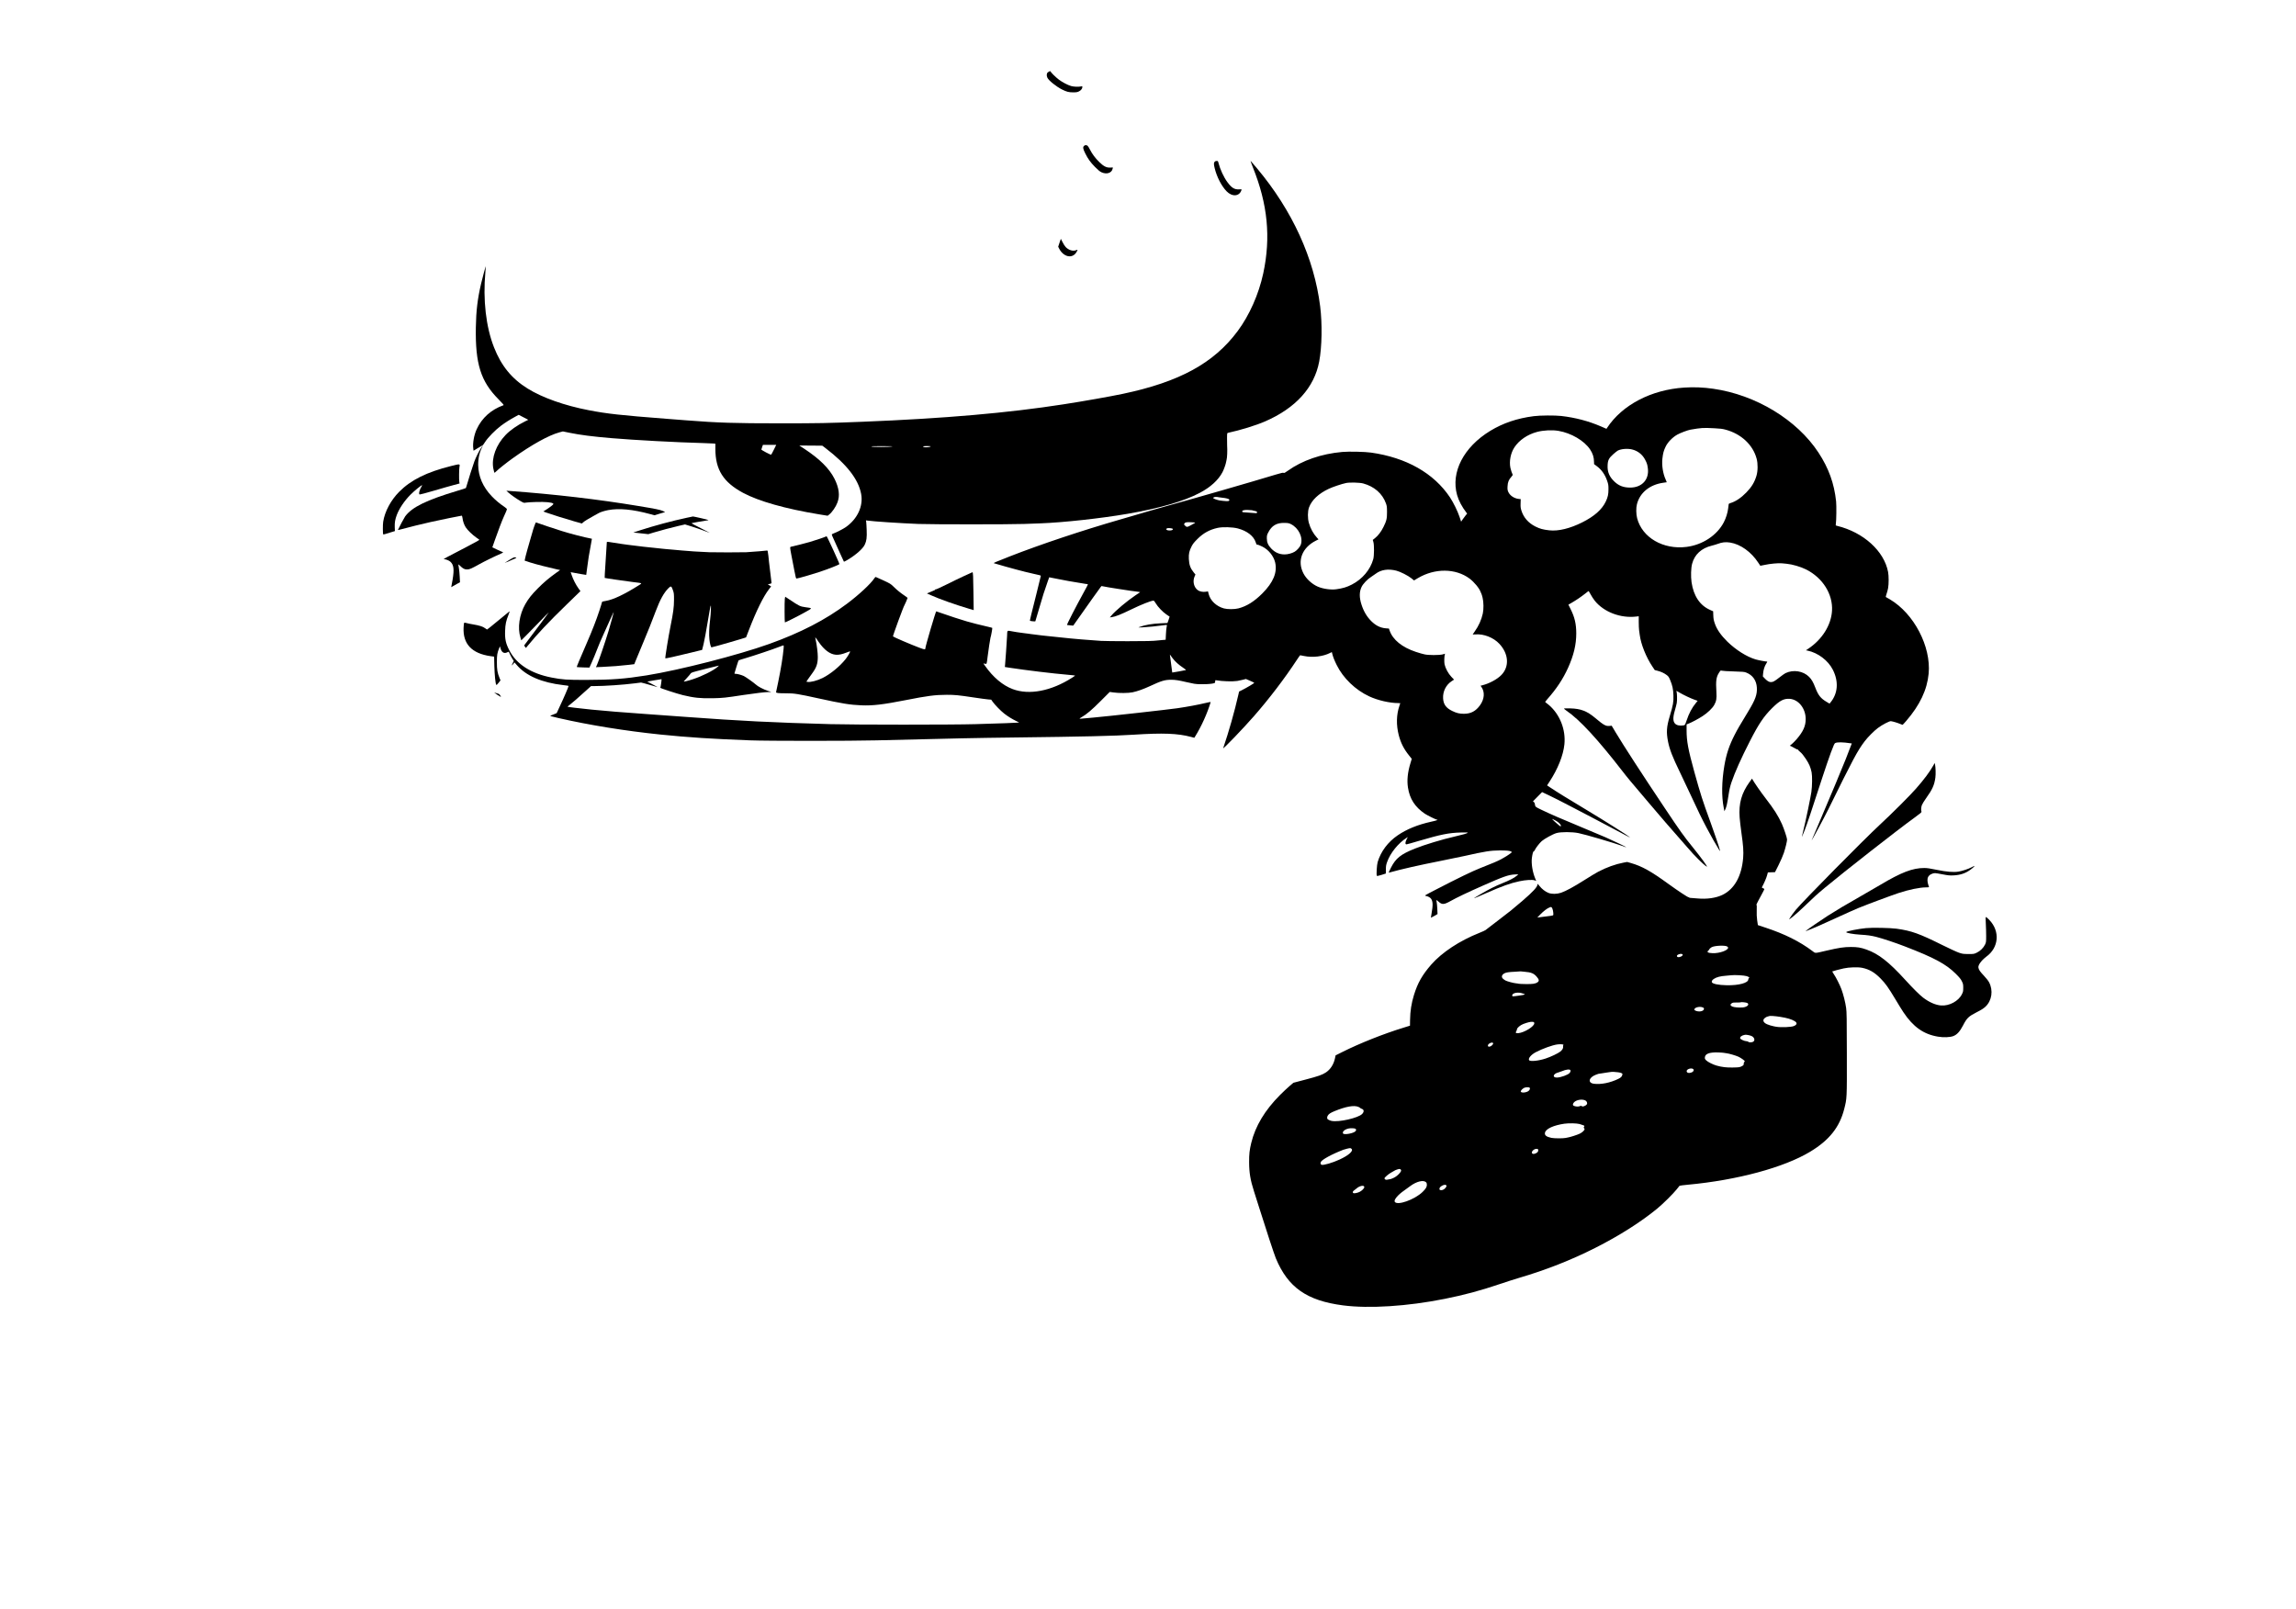 <?xml version="1.0" standalone="no"?>
<!DOCTYPE svg PUBLIC "-//W3C//DTD SVG 20010904//EN"
 "http://www.w3.org/TR/2001/REC-SVG-20010904/DTD/svg10.dtd">
<svg version="1.0" xmlns="http://www.w3.org/2000/svg"
 width="5806pt" height="4069pt" viewBox="0 0 5806 4069"
 preserveAspectRatio="xMidYMid meet">

<g transform="translate(0,4069) scale(0.1,-0.1)"
fill="#000000" stroke="none">
<path d="M26530 38883 c-8 -3 -25 -15 -37 -26 -28 -25 -31 -83 -7 -133 33 -70
229 -228 370 -297 119 -59 169 -72 279 -72 85 0 107 4 148 24 52 25 87 70 87
109 0 23 -2 23 -42 15 -65 -12 -179 -7 -244 12 -86 25 -221 96 -311 164 -79
59 -203 183 -203 201 0 11 -16 12 -40 3z"/>
<path d="M27411 36999 c-32 -30 -25 -73 32 -188 71 -142 132 -226 247 -343 80
-81 120 -114 165 -135 130 -60 259 -17 281 92 l6 30 -67 -3 c-95 -5 -167 32
-278 141 -105 104 -174 197 -237 318 -49 95 -63 108 -111 109 -8 0 -26 -10
-38 -21z"/>
<path d="M31682 36458 c375 -929 458 -1773 262 -2683 -114 -527 -349 -1057
-647 -1458 -602 -810 -1469 -1284 -2902 -1586 -329 -69 -987 -186 -1500 -265
-1414 -220 -3009 -358 -5075 -441 -904 -36 -1114 -40 -2100 -40 -1143 0 -1566
13 -2355 75 -137 11 -369 29 -515 40 -1157 89 -1498 127 -1959 216 -612 117
-1179 318 -1548 548 -402 249 -667 574 -851 1043 -204 519 -282 1201 -218
1903 8 80 13 146 11 148 -4 5 -84 -288 -119 -440 -90 -385 -126 -688 -133
-1106 -16 -923 124 -1367 574 -1820 110 -111 138 -144 125 -149 -313 -112
-545 -320 -678 -608 -67 -145 -104 -353 -86 -486 l7 -57 112 69 c62 38 116 69
120 70 5 0 33 39 63 87 69 108 256 299 395 403 111 83 237 163 367 233 l85 46
121 -63 121 -63 -87 -43 c-190 -93 -373 -222 -488 -342 -239 -251 -358 -573
-310 -842 10 -51 21 -98 25 -106 6 -10 20 -2 53 32 59 59 263 221 413 328 478
342 912 583 1180 655 l89 24 171 -35 c275 -56 577 -94 1055 -135 590 -50 1647
-107 2330 -125 118 -3 234 -8 258 -11 l42 -5 0 -132 c0 -524 201 -842 700
-1110 395 -212 1068 -403 1917 -543 l222 -36 34 26 c78 59 175 201 215 312 33
93 42 172 30 273 -11 97 -51 217 -107 326 -135 263 -374 499 -761 755 -69 45
-126 83 -127 83 -1 1 130 1 290 -1 l292 -3 80 -61 c540 -413 831 -788 901
-1158 58 -305 -90 -628 -382 -836 -61 -44 -246 -140 -318 -165 -21 -8 -40 -19
-43 -24 -2 -6 24 -69 58 -140 33 -72 102 -222 151 -335 50 -113 94 -208 98
-213 3 -4 43 15 88 42 221 133 390 282 441 390 44 93 55 178 47 371 -3 91 -9
182 -12 203 l-6 38 33 -5 c122 -21 859 -69 1294 -86 347 -13 2314 -13 2669 0
149 6 334 12 411 15 580 21 1541 126 2205 241 814 140 1428 318 1829 530 273
144 470 324 575 524 36 69 83 202 92 260 3 19 7 41 10 48 16 50 24 238 15 372
-2 30 -3 112 -2 182 1 124 2 128 24 132 313 67 712 190 942 291 770 335 1241
856 1364 1511 70 367 80 952 25 1394 -152 1217 -703 2424 -1595 3490 -80 96
-153 181 -161 188 -9 7 16 -65 54 -160z m-12113 -7140 c-33 -68 -64 -124 -69
-126 -16 -6 -252 119 -247 131 2 7 12 36 21 65 l18 52 169 0 168 0 -60 -122z
m2986 80 c-73 -15 -484 -15 -515 -1 -20 9 39 12 270 11 224 0 283 -3 245 -10z
m978 1 c-15 -15 -123 -27 -161 -17 -62 16 -32 28 70 28 74 0 99 -3 91 -11z"/>
<path d="M30718 36603 c-27 -31 -27 -62 -2 -166 54 -221 173 -452 302 -585
143 -146 325 -130 376 33 6 20 3 20 -63 17 -114 -7 -186 37 -291 179 -95 127
-187 327 -230 497 -10 39 -13 42 -44 42 -19 0 -39 -7 -48 -17z"/>
<path d="M26792 34551 l-33 -100 26 -51 c58 -114 162 -191 259 -192 80 -1 146
43 187 124 25 49 25 49 -16 32 -80 -33 -188 -2 -265 77 -23 23 -59 80 -81 126
-23 46 -42 83 -43 83 -1 0 -16 -45 -34 -99z"/>
<path d="M42592 30889 c-834 -53 -1572 -438 -1953 -1019 l-16 -24 -132 58
c-324 139 -648 225 -1011 267 -156 18 -538 16 -695 -5 -420 -54 -776 -174
-1100 -371 -672 -408 -1003 -1048 -839 -1623 40 -142 125 -302 234 -443 l20
-27 -36 -43 c-20 -24 -54 -70 -76 -102 l-40 -59 -39 119 c-49 146 -157 366
-243 496 -407 611 -1106 1007 -1997 1132 -154 22 -559 31 -727 16 -527 -47
-1010 -213 -1376 -475 -73 -53 -92 -62 -107 -53 -13 8 -57 -2 -201 -45 -545
-167 -2079 -609 -2753 -794 -207 -57 -612 -174 -845 -244 -74 -22 -223 -65
-330 -96 -964 -278 -2024 -632 -2795 -934 -390 -153 -421 -167 -399 -173 127
-39 475 -137 534 -151 8 -2 42 -11 75 -20 33 -9 71 -19 85 -22 14 -3 34 -8 45
-11 11 -4 25 -8 30 -9 33 -9 63 -16 85 -20 14 -3 77 -18 140 -33 63 -16 132
-31 153 -35 20 -4 37 -12 37 -19 0 -7 -48 -201 -106 -432 -130 -513 -174 -698
-170 -703 8 -8 131 -21 137 -14 3 4 45 147 94 317 82 288 147 492 225 708 l33
89 31 -7 c17 -3 42 -8 56 -11 14 -3 104 -20 200 -39 96 -19 189 -36 205 -39
118 -20 329 -55 370 -62 28 -4 53 -8 58 -10 4 -1 18 -2 32 -3 14 0 25 -6 25
-12 0 -5 -47 -94 -104 -197 -194 -351 -434 -818 -424 -827 2 -1 38 -5 80 -9
l77 -7 144 203 c79 112 231 326 337 477 106 150 202 284 214 297 l21 24 80
-15 c44 -9 94 -18 110 -20 17 -2 118 -18 225 -36 107 -17 211 -33 230 -35 19
-3 64 -9 98 -15 35 -5 87 -12 115 -15 29 -3 67 -9 85 -12 l34 -7 -118 -79
c-218 -147 -506 -389 -606 -508 l-43 -51 48 6 c93 13 234 69 497 197 247 120
497 220 556 220 16 0 32 -17 60 -67 52 -89 175 -218 271 -283 43 -29 79 -54
80 -54 1 -1 -11 -37 -26 -81 l-29 -80 -168 -7 c-208 -8 -410 -43 -539 -93 -39
-15 -37 -15 70 -10 136 7 388 31 519 51 54 8 101 12 103 10 3 -3 0 -29 -7 -58
-6 -29 -14 -112 -17 -185 l-6 -131 -81 -7 c-45 -4 -92 -9 -106 -10 -126 -16
-303 -20 -775 -20 -302 0 -604 4 -670 8 -193 13 -237 16 -495 37 -135 12 -261
23 -280 25 -19 3 -150 16 -290 30 -260 26 -282 28 -430 45 -97 11 -140 17
-190 24 -19 3 -60 8 -90 11 -30 3 -64 8 -75 11 -11 2 -40 6 -65 8 -25 3 -79
10 -120 16 -41 6 -88 13 -105 15 -16 3 -68 11 -115 20 -130 23 -117 35 -124
-122 -7 -147 -43 -657 -51 -734 l-5 -46 112 -18 c428 -65 1103 -147 1482 -179
98 -9 181 -17 183 -20 2 -2 -31 -26 -74 -53 -530 -340 -1088 -447 -1506 -289
-253 95 -495 300 -697 587 l-43 61 41 -7 c47 -8 41 -24 67 185 20 158 64 450
71 470 14 35 52 246 46 251 -4 4 -43 14 -87 24 -126 26 -516 125 -558 141 -20
7 -40 14 -45 14 -15 0 -489 155 -625 205 -54 19 -100 35 -102 35 -14 0 -274
-883 -275 -935 -1 -37 -17 -35 -161 19 -203 76 -639 263 -658 282 -9 9 267
761 290 789 10 13 79 174 79 184 0 5 -33 30 -72 56 -102 68 -197 144 -283 230
-71 69 -85 78 -259 159 -101 47 -188 86 -193 86 -6 0 -22 -17 -36 -38 -90
-137 -389 -415 -687 -638 -543 -408 -1174 -734 -1972 -1020 -786 -281 -2257
-658 -3101 -794 -543 -87 -885 -113 -1522 -114 -487 -1 -606 7 -877 60 -520
101 -886 336 -1066 684 -93 178 -117 287 -109 497 5 166 24 254 87 410 25 63
32 89 21 81 -9 -7 -104 -85 -211 -173 -278 -229 -348 -285 -354 -285 -3 0 -26
16 -52 35 -54 41 -136 67 -300 95 -66 11 -142 26 -169 35 -27 8 -53 11 -58 6
-5 -5 -11 -60 -14 -122 -20 -413 208 -655 682 -722 l90 -12 6 -245 c7 -228 27
-430 47 -466 7 -13 19 -2 59 48 l49 63 -23 57 c-56 140 -68 211 -68 403 0 187
8 234 61 361 l16 39 19 -62 c30 -96 92 -128 170 -87 17 8 33 14 35 12 2 -2 15
-30 29 -62 14 -32 42 -83 61 -114 l36 -56 -26 -54 c-15 -30 -25 -56 -23 -59 3
-2 19 14 36 36 l32 40 60 -69 c234 -272 629 -442 1173 -505 71 -8 131 -17 134
-20 7 -7 -129 -324 -220 -513 -43 -90 -78 -166 -78 -170 0 -6 -26 -17 -154
-67 -27 -10 -8 -16 200 -64 780 -178 1682 -324 2574 -416 693 -71 1323 -112
2270 -147 440 -17 2524 -17 3195 0 2134 53 2477 60 3460 72 1773 21 2570 40
3045 71 738 48 1114 33 1444 -55 l87 -23 23 36 c157 251 308 587 391 866 1 6
-57 -4 -129 -22 -181 -44 -461 -96 -715 -133 -262 -37 -1721 -200 -2111 -235
-157 -14 -302 -27 -322 -29 -21 -2 -38 -1 -38 2 0 4 22 19 48 34 124 69 264
188 486 411 l229 229 96 -13 c138 -20 376 -18 481 4 130 28 270 78 446 159
280 131 370 158 530 158 106 0 187 -13 389 -60 66 -15 154 -34 195 -41 151
-25 501 -9 522 25 4 6 8 24 8 40 0 26 2 28 33 22 144 -26 409 -34 527 -16 36
6 99 19 140 30 l76 20 104 -45 c58 -24 106 -48 107 -52 4 -10 -199 -130 -312
-186 l-71 -35 -18 -79 c-100 -438 -238 -924 -384 -1353 -14 -42 515 508 779
811 383 437 779 957 1084 1422 42 64 80 117 83 117 4 0 50 -9 102 -20 213 -44
478 -13 657 79 l42 21 11 -42 c21 -84 53 -165 111 -283 165 -335 474 -633 826
-796 215 -100 515 -169 734 -169 27 0 49 -2 49 -3 0 -2 -9 -30 -21 -63 -78
-226 -84 -485 -18 -744 51 -197 130 -353 262 -516 l67 -84 -34 -113 c-70 -230
-90 -432 -62 -612 44 -288 178 -494 429 -664 56 -38 285 -151 307 -151 43 0
-21 -22 -150 -50 -341 -76 -616 -188 -845 -344 -247 -168 -426 -407 -507 -676
-21 -70 -36 -324 -21 -347 7 -9 36 -3 118 22 l110 35 1 102 c0 87 5 116 31
189 79 226 282 478 496 614 l27 17 -30 -58 c-39 -74 -39 -131 0 -126 14 1 153
40 310 87 549 162 758 204 1054 212 131 4 187 2 182 -5 -10 -17 -120 -49 -326
-96 -324 -74 -755 -204 -1011 -306 -357 -143 -483 -243 -605 -483 -60 -119
-64 -129 -43 -123 308 86 733 183 1299 295 223 44 498 101 610 126 500 113
657 138 880 139 181 1 268 -8 296 -29 18 -14 18 -16 -6 -35 -54 -44 -164 -114
-252 -160 -99 -52 -216 -101 -531 -225 -198 -78 -555 -251 -1121 -544 -287
-148 -289 -149 -250 -157 55 -10 109 -39 132 -71 48 -68 51 -163 13 -374 -11
-57 -18 -105 -17 -107 2 -1 40 19 86 45 l82 48 -6 130 c-3 72 -11 150 -16 174
-6 24 -8 46 -6 49 3 2 28 -16 56 -41 86 -78 135 -75 297 15 160 90 426 217
813 388 531 235 653 278 820 287 l85 4 -41 -38 c-54 -50 -183 -117 -374 -193
-168 -67 -322 -145 -550 -278 -229 -133 -215 -130 155 33 394 174 613 253 840
300 153 33 324 43 381 23 l41 -15 -25 61 c-69 168 -102 377 -84 521 14 104 31
165 47 165 7 0 18 14 26 32 20 49 120 178 175 227 68 60 283 178 374 204 110
32 396 32 556 -1 172 -34 914 -252 1113 -326 52 -20 96 -34 98 -32 5 5 -340
170 -527 252 -96 42 -386 164 -644 271 -497 206 -726 305 -973 423 -146 70
-153 75 -163 109 -5 20 -10 44 -10 53 0 9 -10 25 -22 35 l-23 18 115 117 116
117 167 -79 c93 -43 338 -167 545 -276 207 -108 438 -228 512 -267 74 -39 302
-159 505 -267 400 -213 506 -268 490 -252 -40 38 -660 429 -1090 687 -484 290
-757 459 -932 576 l-71 48 58 88 c213 324 352 671 380 949 38 371 -113 755
-390 994 -38 32 -76 63 -86 68 -16 9 -12 17 41 77 235 264 401 516 529 799
142 317 206 584 206 867 0 240 -40 412 -145 620 l-54 108 82 47 c109 63 235
148 332 224 44 35 85 67 91 71 7 6 25 -21 53 -75 24 -47 73 -122 109 -168 230
-287 658 -449 1055 -399 l57 7 0 -145 c0 -81 4 -175 9 -211 5 -36 12 -87 16
-115 29 -234 163 -569 323 -805 l57 -85 70 -18 c91 -23 167 -59 231 -107 45
-34 56 -50 88 -126 59 -141 78 -231 83 -389 6 -167 -8 -245 -91 -520 -83 -275
-92 -411 -45 -650 39 -197 114 -390 294 -760 59 -121 176 -368 260 -550 210
-453 295 -628 418 -861 103 -196 252 -459 316 -559 27 -42 31 -45 25 -20 -18
78 -137 430 -241 715 -202 552 -247 694 -408 1272 -154 558 -195 774 -195
1046 l0 154 43 16 c86 33 255 123 362 193 126 82 246 197 293 280 54 96 66
163 56 324 -18 289 -5 384 67 495 38 58 38 59 71 49 18 -6 152 -14 298 -18
236 -7 271 -10 320 -30 161 -63 257 -199 267 -381 10 -171 -38 -304 -212 -590
-228 -377 -269 -446 -346 -595 -140 -271 -214 -493 -264 -787 -67 -400 -73
-776 -16 -1063 l18 -90 21 46 c31 67 48 140 82 358 22 146 41 226 74 325 85
252 249 619 467 1044 223 436 350 625 558 832 194 193 297 247 446 238 226
-15 407 -243 407 -513 -1 -175 -62 -312 -227 -505 -38 -44 -93 -100 -122 -124
l-52 -43 42 -19 c23 -10 66 -33 95 -51 29 -19 58 -30 64 -27 6 4 8 3 5 -2 -3
-6 22 -32 55 -59 43 -36 84 -86 143 -175 85 -128 120 -211 147 -342 18 -91 15
-350 -6 -493 -21 -146 -141 -724 -201 -965 -23 -96 -42 -176 -40 -178 1 -1 32
75 70 170 64 164 181 514 455 1358 67 206 161 479 208 607 73 195 91 234 111
243 56 26 194 23 387 -6 l32 -4 -48 -123 c-26 -67 -73 -189 -105 -272 -74
-191 -388 -941 -651 -1557 -112 -263 -207 -485 -210 -495 -15 -44 319 576 423
787 627 1273 734 1474 916 1714 77 103 240 266 337 338 106 80 289 175 326
171 51 -7 170 -42 229 -68 32 -14 61 -25 66 -25 4 0 46 44 92 98 346 401 529
787 568 1198 64 685 -371 1518 -981 1878 -51 31 -96 57 -101 58 -5 2 3 37 17
78 15 41 33 109 40 150 18 102 18 309 -1 407 -100 528 -621 1001 -1284 1164
-43 10 -43 11 -37 47 14 86 18 462 7 572 -48 454 -187 840 -446 1235 -544 829
-1581 1459 -2660 1614 -251 36 -486 46 -733 30z m763 -1029 c138 -7 202 -14
275 -34 396 -104 698 -384 791 -736 34 -126 32 -311 -5 -433 -49 -163 -122
-283 -255 -420 -131 -135 -272 -230 -400 -268 -23 -7 -44 -18 -46 -23 -1 -6
-8 -56 -14 -110 -13 -114 -55 -247 -111 -355 -172 -329 -538 -570 -942 -621
-590 -74 -1121 235 -1249 725 -27 102 -29 262 -5 355 74 291 323 494 664 542
48 6 88 12 90 13 1 1 -11 31 -27 67 -70 153 -102 363 -83 531 15 137 34 206
84 307 53 110 174 233 292 299 74 42 263 113 331 125 284 49 318 51 610 36z
m-3944 -66 c322 -55 650 -248 798 -469 69 -104 99 -198 100 -321 l1 -51 70
-52 c120 -89 208 -214 261 -372 29 -84 33 -106 33 -209 0 -131 -16 -205 -69
-315 -96 -201 -291 -373 -595 -525 -312 -156 -603 -226 -831 -201 -165 19
-237 39 -354 97 -180 91 -301 231 -355 411 -18 59 -21 92 -18 177 l3 104 -55
6 c-113 13 -220 86 -260 178 -19 44 -22 65 -18 142 5 104 31 167 98 240 28 31
36 46 30 56 -12 18 -47 124 -55 165 -36 171 5 378 102 525 120 181 329 323
568 387 166 44 384 55 546 27z m1857 -469 c145 -34 265 -128 333 -260 45 -86
56 -120 68 -210 41 -288 -146 -495 -446 -495 -165 0 -283 44 -392 145 -132
123 -186 247 -179 413 5 135 31 186 143 286 46 41 98 82 114 91 86 44 243 57
359 30z m-6798 -860 c283 -77 487 -255 577 -505 24 -67 26 -89 27 -215 1 -170
-12 -224 -89 -380 -61 -123 -134 -218 -216 -284 l-55 -44 15 -51 c23 -78 21
-351 -3 -436 -74 -267 -275 -505 -541 -642 -128 -66 -229 -96 -395 -119 -136
-19 -339 10 -468 67 -148 65 -290 196 -361 333 -165 317 -36 653 317 830 l64
32 -39 42 c-92 100 -165 232 -205 374 -33 118 -32 292 3 389 68 187 242 352
500 473 107 50 325 123 439 147 91 19 343 12 430 -11z m-3640 -351 c14 -3 48
-8 75 -10 72 -6 150 -23 170 -38 24 -18 13 -46 -20 -47 -14 -1 -31 -2 -37 -2
-17 -1 -146 12 -179 18 -72 14 -159 47 -159 61 0 28 71 37 150 18z m830 -327
c8 -2 24 -6 35 -10 11 -3 33 -8 49 -11 37 -7 50 -20 42 -41 -5 -14 -15 -15
-63 -9 -32 4 -114 10 -182 13 -109 5 -126 8 -129 24 -6 30 51 46 148 41 47 -2
92 -5 100 -7z m-1441 -313 c6 -5 9 -4 -99 -63 -103 -57 -112 -57 -161 -5 -21
22 -21 25 -6 48 12 17 28 26 54 29 42 5 205 -2 212 -9z m2423 -37 c197 -96
314 -339 252 -521 -19 -55 -96 -144 -157 -179 -67 -39 -171 -67 -251 -67 -134
0 -243 48 -340 149 -80 85 -110 154 -111 256 0 72 3 87 35 149 89 175 213 248
415 243 87 -2 108 -6 157 -30z m-1341 -110 c235 -62 404 -193 454 -354 9 -29
20 -53 23 -54 39 -4 69 -15 142 -51 156 -76 286 -237 325 -399 59 -254 -45
-506 -326 -788 -204 -203 -394 -322 -604 -376 -95 -25 -276 -25 -364 -1 -191
52 -344 196 -387 364 l-17 67 -58 -9 c-69 -11 -153 5 -200 40 -101 74 -135
224 -80 349 l21 47 -39 46 c-89 110 -120 194 -128 347 -6 132 9 201 70 320 33
64 63 101 147 185 150 150 307 236 510 281 127 28 377 21 511 -14z m-1655 -4
c8 -3 14 -13 12 -21 -7 -36 -159 -35 -166 1 -2 10 6 21 20 27 22 9 102 5 134
-7z m14104 -353 c262 -42 533 -235 712 -509 27 -41 51 -77 52 -78 1 -2 52 8
112 22 130 29 343 49 434 40 36 -3 88 -8 115 -11 149 -14 358 -75 498 -145
420 -212 678 -624 654 -1043 -21 -364 -250 -729 -605 -964 l-55 -37 39 -7
c266 -55 524 -250 643 -487 150 -297 127 -599 -61 -825 l-24 -29 -74 44 c-150
89 -211 166 -285 359 -53 138 -93 208 -157 273 -149 150 -399 190 -597 95 -24
-12 -91 -59 -150 -106 -58 -47 -124 -93 -146 -103 -83 -38 -141 -18 -234 80
l-43 46 6 70 c7 94 38 192 80 254 19 28 29 51 23 51 -44 0 -226 35 -296 56
-227 69 -491 236 -710 448 -160 157 -266 308 -316 454 -31 89 -37 120 -41 226
l-3 88 -74 33 c-259 112 -421 353 -472 701 -21 147 -15 359 14 467 62 235 236
395 496 458 50 12 119 33 154 46 107 41 196 51 311 33z m-8440 -711 c100 -25
299 -126 381 -193 l66 -54 97 58 c429 255 954 251 1306 -10 118 -88 250 -248
282 -343 6 -17 15 -37 19 -43 5 -6 18 -51 30 -100 27 -109 29 -291 5 -400 -34
-157 -106 -316 -203 -451 -29 -41 -53 -76 -53 -78 0 -2 31 -1 69 2 211 18 458
-79 607 -239 235 -252 256 -574 51 -786 -105 -109 -305 -217 -485 -262 l-43
-11 21 -29 c91 -128 79 -306 -33 -463 -108 -151 -233 -217 -410 -217 -113 0
-186 18 -296 72 -155 75 -221 168 -229 319 -9 173 73 338 212 430 l65 43 -69
72 c-77 81 -149 214 -171 315 -11 56 -8 200 6 246 l7 22 -59 -17 c-84 -23
-373 -23 -463 1 -36 10 -76 20 -90 23 -14 3 -72 21 -129 40 -346 115 -580 305
-661 537 l-18 52 -79 6 c-137 12 -251 68 -364 179 -115 113 -197 252 -252 426
-56 177 -55 316 3 441 35 75 149 196 236 250 33 21 89 59 123 85 135 102 313
129 521 77z m-14607 -1804 c139 -201 288 -312 434 -322 78 -6 156 11 276 58
43 18 80 29 84 26 8 -9 -63 -131 -114 -195 -150 -187 -378 -374 -580 -476
-135 -68 -313 -114 -384 -99 l-28 5 41 62 c23 33 68 97 101 141 113 153 147
249 147 425 0 102 -23 292 -54 435 -16 80 -23 85 77 -60z m-887 -157 c-19
-216 -66 -507 -137 -852 -27 -132 -51 -247 -54 -257 -8 -24 53 -31 255 -31
201 1 297 -14 815 -128 606 -133 799 -164 1087 -176 287 -12 547 19 1118 131
557 110 745 134 1041 135 203 0 290 -8 674 -66 165 -25 334 -48 375 -51 l75
-6 34 -49 c53 -76 205 -233 295 -303 96 -74 192 -134 299 -186 l78 -38 -43 -5
c-46 -6 -388 -18 -1063 -38 -552 -17 -3071 -17 -3665 0 -1449 40 -2292 82
-3640 182 -294 22 -762 55 -1040 75 -581 41 -1013 76 -1355 110 -338 34 -615
68 -615 74 1 3 31 29 67 56 61 46 181 151 433 379 l95 86 70 0 c280 1 738 32
1037 70 l158 20 82 -20 c71 -18 267 -74 333 -95 11 -4 -42 26 -119 66 l-139
73 179 32 c99 17 180 30 182 29 7 -6 -23 -210 -31 -217 -13 -8 417 -149 573
-187 278 -67 446 -85 754 -78 251 5 311 11 781 83 278 42 547 74 635 74 l65 1
-85 28 c-119 39 -258 112 -312 164 -43 41 -256 192 -300 212 -65 29 -160 55
-206 55 -27 0 -32 3 -28 18 3 9 26 84 50 166 25 82 49 152 53 156 4 4 89 31
188 60 210 62 686 222 830 279 55 21 106 40 113 40 11 1 13 -14 8 -71z m9835
-252 c62 -83 156 -168 262 -238 51 -33 83 -60 75 -63 -16 -6 -342 -64 -345
-62 -1 1 -13 92 -27 202 -14 110 -28 214 -30 230 -5 26 -4 28 7 11 7 -10 33
-46 58 -80z m-11506 -221 c-109 -94 -387 -233 -620 -310 -121 -41 -235 -68
-235 -57 0 2 36 42 80 88 43 47 86 97 95 112 16 25 38 32 358 113 188 48 347
87 352 87 6 1 -8 -14 -30 -33z m24322 -647 c88 -54 287 -149 385 -183 l77 -27
-46 -57 c-98 -119 -175 -264 -233 -440 -36 -106 -42 -117 -67 -122 -57 -13
-138 -9 -179 10 -99 45 -114 154 -51 366 20 66 41 151 48 189 12 69 8 253 -6
289 -10 24 -4 22 72 -25z m-3121 -3243 c68 -38 124 -95 124 -125 0 -11 -3 -20
-6 -20 -9 0 -164 132 -194 166 -22 24 -23 26 -5 20 11 -4 48 -23 81 -41z"/>
<path d="M12159 29353 c-56 -90 -121 -221 -163 -330 -36 -97 -165 -500 -192
-603 -10 -36 -20 -68 -23 -72 -3 -4 -98 -35 -211 -68 -787 -236 -1152 -414
-1325 -649 -25 -36 -144 -257 -183 -343 -2 -4 45 7 105 23 190 52 491 126 723
178 238 53 764 161 785 161 8 0 15 -22 20 -57 11 -88 41 -173 83 -239 46 -71
170 -191 267 -258 39 -27 74 -53 78 -56 5 -4 -150 -90 -345 -191 -536 -278
-575 -299 -552 -299 43 0 126 -32 160 -62 88 -78 103 -190 60 -453 -15 -88
-30 -169 -33 -179 -5 -18 -3 -18 28 3 19 12 69 41 112 64 l79 42 -7 140 c-4
77 -13 176 -21 220 -7 44 -14 84 -14 90 0 5 19 -9 43 -32 75 -73 113 -93 176
-93 65 0 107 18 315 134 121 68 399 204 544 266 47 20 68 40 43 40 -6 0 -66
27 -135 59 l-126 60 64 183 c75 216 186 507 226 592 53 115 80 179 80 191 0 7
-28 32 -62 56 -122 82 -224 167 -319 266 -228 238 -344 505 -347 798 -1 172
34 323 110 468 21 41 -4 12 -43 -50z"/>
<path d="M11402 28904 c-610 -152 -1012 -352 -1308 -651 -211 -212 -363 -497
-404 -755 -12 -71 -11 -311 1 -322 3 -3 32 3 64 13 33 11 98 31 145 45 l86 26
-4 102 c-4 113 10 195 53 308 63 165 193 357 345 510 94 95 271 240 293 240 5
0 -1 -15 -13 -32 -51 -78 -79 -192 -48 -203 7 -3 176 42 373 100 198 59 422
122 498 142 l139 37 -7 35 c-10 51 -7 327 3 381 16 84 22 83 -216 24z"/>
<path d="M12855 28235 c65 -59 200 -154 306 -216 84 -48 84 -49 139 -39 30 6
150 13 265 16 224 6 392 -9 422 -39 13 -12 9 -19 -29 -51 -24 -21 -82 -63
-131 -94 l-87 -56 62 -24 c111 -41 527 -172 723 -227 l190 -53 30 27 c37 34
128 90 260 161 55 29 116 63 135 75 37 23 151 59 238 75 279 52 618 20 1065
-101 l108 -29 130 40 c72 22 134 40 137 40 4 1 -23 14 -60 30 -71 30 -166 50
-613 124 -1010 168 -2121 298 -3265 381 l-75 5 50 -45z"/>
<path d="M17355 27594 c-359 -76 -814 -199 -1175 -316 l-165 -54 190 -21 189
-21 128 39 c191 57 450 126 635 169 l165 38 160 -49 c88 -27 223 -74 301 -103
78 -30 151 -57 162 -60 11 -4 -89 48 -222 116 -134 67 -241 124 -238 126 6 6
300 59 374 68 34 4 59 10 54 14 -8 7 -374 91 -390 89 -4 0 -80 -16 -168 -35z"/>
<path d="M13507 27373 c-21 -60 -40 -120 -42 -135 -3 -15 -21 -78 -41 -140
-44 -143 -143 -500 -150 -549 l-6 -37 140 -46 c127 -41 461 -127 671 -173 l85
-18 -100 -71 c-189 -136 -310 -238 -464 -393 -157 -158 -235 -257 -316 -398
-152 -267 -201 -598 -123 -848 l21 -68 129 129 c72 71 227 231 347 356 119
125 218 225 220 223 3 -3 -296 -404 -619 -830 -5 -6 3 -24 16 -40 l25 -30 32
40 c256 313 545 620 998 1059 l348 338 -55 76 c-62 87 -131 222 -167 330 l-25
73 27 -5 c104 -21 364 -67 366 -64 1 1 12 86 25 188 23 190 50 355 95 589 15
73 25 135 24 136 -2 2 -16 5 -33 8 -135 23 -531 125 -727 188 -225 71 -567
185 -610 203 -21 9 -41 16 -46 16 -4 0 -25 -48 -45 -107z"/>
<path d="M20879 27120 c-24 -14 -266 -96 -404 -136 -97 -29 -356 -94 -472
-120 -30 -6 -29 -12 11 -224 19 -96 51 -266 73 -377 31 -164 41 -203 54 -203
31 0 376 99 574 164 227 75 505 184 511 201 6 14 -309 698 -322 702 -5 1 -16
-2 -25 -7z"/>
<path d="M15345 26978 c-2 -7 -6 -71 -9 -143 -3 -71 -16 -270 -28 -442 -12
-172 -20 -315 -17 -317 6 -6 486 -76 724 -106 244 -30 232 -22 129 -87 -357
-225 -632 -355 -819 -388 -96 -17 -105 -20 -105 -41 0 -7 -29 -104 -66 -214
-75 -230 -178 -495 -324 -830 -174 -400 -250 -583 -245 -588 3 -3 76 -7 163
-10 l157 -4 64 144 c35 78 90 211 121 293 63 163 98 244 185 435 32 69 100
220 151 335 52 116 94 204 94 197 0 -14 -85 -325 -131 -477 -89 -293 -245
-752 -293 -859 l-26 -58 163 7 c208 8 484 30 664 52 l142 17 47 115 c26 64
107 258 179 431 129 307 205 499 321 805 104 276 199 449 308 561 72 75 83 71
121 -36 28 -81 29 -92 29 -250 -1 -188 -18 -316 -88 -665 -53 -260 -141 -804
-132 -813 8 -7 254 47 641 142 l290 71 37 149 c20 82 67 332 103 555 37 223
71 411 77 416 14 13 4 -205 -17 -375 -23 -190 -29 -362 -16 -480 12 -113 36
-200 54 -200 29 0 861 241 873 252 1 2 32 82 69 178 190 495 370 860 516 1047
l49 63 -42 27 -42 28 47 9 c36 7 47 14 47 28 0 11 -13 119 -29 241 -17 122
-32 253 -35 291 -6 78 -24 230 -32 264 -4 20 -9 22 -37 18 -46 -7 -252 -24
-507 -41 -81 -5 -840 -5 -930 0 -30 2 -118 6 -195 10 -77 4 -162 8 -190 10
-318 24 -355 27 -540 45 -55 5 -134 12 -175 15 -41 3 -86 8 -100 10 -28 4
-107 12 -195 21 -33 3 -71 7 -85 9 -14 2 -58 7 -98 10 -41 4 -82 8 -93 10 -11
2 -83 11 -162 20 -78 9 -155 18 -172 21 -16 2 -48 6 -70 9 -57 7 -116 16 -145
20 -389 62 -369 60 -375 43z"/>
<path d="M12885 26534 c-61 -37 -114 -70 -119 -75 -6 -5 44 14 110 42 207 89
192 81 169 90 -37 14 -50 9 -160 -57z"/>
<path d="M24390 26129 c-107 -49 -313 -149 -457 -221 -157 -78 -269 -128 -278
-124 -9 3 -14 2 -11 -3 3 -5 0 -11 -7 -14 -6 -3 -54 -23 -105 -45 l-92 -39
103 -46 c221 -99 602 -234 961 -341 l118 -35 -6 437 c-5 418 -10 522 -25 522
-3 0 -94 -41 -201 -91z"/>
<path d="M19846 25548 c-9 -77 -7 -598 2 -598 18 0 348 167 510 258 196 110
195 101 7 127 -134 19 -157 31 -395 190 -61 41 -112 75 -114 75 -2 0 -6 -24
-10 -52z"/>
<path d="M12575 23121 c49 -33 91 -59 92 -57 2 2 -6 20 -18 40 -17 30 -31 39
-77 52 -32 9 -64 19 -72 21 -8 3 25 -22 75 -56z"/>
<path d="M39552 22774 c-8 -4 17 -27 65 -60 329 -224 784 -717 1413 -1529 136
-175 175 -222 645 -775 405 -476 523 -613 715 -830 86 -96 211 -240 280 -320
191 -224 407 -437 489 -485 41 -24 -136 221 -351 486 -223 274 -322 412 -717
1004 -563 842 -1032 1565 -1231 1897 l-105 176 -51 -5 c-97 -10 -146 16 -367
202 -207 174 -363 234 -627 241 -80 2 -151 1 -158 -2z"/>
<path d="M48890 21335 c-95 -168 -232 -352 -441 -590 -154 -176 -597 -618
-914 -912 -410 -380 -1929 -1919 -2124 -2151 -51 -60 -132 -174 -165 -230 -27
-46 183 128 354 293 273 263 343 326 540 491 489 407 1852 1474 2266 1772 163
118 190 141 183 158 -14 36 -9 113 11 166 11 29 58 106 105 171 158 219 211
336 236 523 12 88 7 262 -9 334 l-8 35 -34 -60z"/>
<path d="M44246 20921 c-208 -289 -280 -545 -255 -900 5 -74 25 -246 44 -382
48 -336 58 -479 45 -642 -38 -463 -220 -790 -524 -937 -164 -79 -395 -112
-630 -90 -77 7 -157 14 -178 14 -20 1 -34 4 -31 9 2 4 -4 7 -15 7 -25 0 -265
159 -507 334 -450 327 -673 451 -954 532 l-95 27 -95 -18 c-198 -37 -429 -120
-639 -231 -57 -30 -214 -125 -349 -211 -272 -172 -466 -277 -588 -319 -107
-35 -232 -37 -318 -4 -78 30 -170 101 -229 178 -39 52 -48 59 -48 40 0 -65
-109 -184 -380 -417 -266 -228 -302 -258 -635 -511 -154 -117 -289 -220 -300
-230 -11 -9 -80 -41 -154 -70 -503 -200 -947 -493 -1219 -803 -225 -258 -341
-461 -436 -767 -65 -211 -95 -402 -99 -633 l-2 -144 -170 -53 c-502 -154
-1101 -393 -1541 -613 l-170 -85 -17 -80 c-33 -150 -113 -274 -226 -350 -95
-63 -189 -96 -516 -182 l-308 -81 -101 -86 c-56 -48 -162 -148 -236 -222 -385
-386 -626 -788 -729 -1213 -44 -183 -55 -283 -54 -488 1 -267 32 -451 122
-732 27 -84 86 -270 131 -413 160 -512 383 -1190 422 -1283 307 -738 784
-1073 1698 -1192 662 -86 1632 -24 2575 165 495 99 898 207 1385 372 168 57
388 127 490 157 681 200 1319 451 1923 756 611 308 1170 663 1582 1004 143
118 396 369 485 481 35 44 67 84 71 89 4 4 99 17 211 27 1245 115 2435 436
3095 836 480 290 741 618 858 1077 70 276 69 254 67 1406 -1 899 -4 1050 -18
1150 -20 145 -71 346 -119 475 -42 113 -137 301 -197 388 -22 33 -38 60 -36
61 8 7 205 59 290 77 136 30 360 37 467 15 180 -37 312 -113 466 -270 124
-126 197 -229 372 -521 75 -126 167 -276 205 -332 248 -372 512 -558 876 -618
140 -24 303 -17 387 15 93 36 166 116 245 269 96 186 140 229 342 332 124 63
175 96 225 142 163 153 201 413 90 620 -18 35 -74 105 -132 167 -170 179 -176
227 -47 378 26 29 75 73 108 98 320 228 355 645 79 931 -38 40 -76 73 -84 73
-12 0 -13 -26 -5 -162 5 -90 9 -233 9 -318 0 -147 -2 -158 -27 -213 -40 -85
-123 -167 -211 -208 -71 -34 -73 -34 -212 -34 -131 1 -146 3 -237 33 -54 18
-247 107 -430 198 -573 285 -772 357 -1148 409 -157 22 -619 31 -776 15 -191
-19 -473 -75 -497 -99 -20 -20 174 -56 348 -66 178 -10 283 -24 408 -56 159
-40 487 -149 732 -244 738 -284 1036 -445 1281 -689 98 -98 128 -135 155 -191
31 -64 34 -77 34 -165 0 -86 -3 -101 -33 -161 -84 -174 -321 -302 -529 -285
-138 11 -298 81 -452 198 -89 68 -259 237 -451 448 -413 454 -676 660 -982
768 -145 51 -227 65 -393 65 -176 0 -296 -18 -616 -92 -315 -73 -276 -72 -361
-8 -322 241 -700 430 -1183 589 -104 34 -191 63 -193 64 -1 1 -10 55 -18 120
-11 83 -15 162 -11 263 3 85 1 138 -4 130 -5 -8 -9 -11 -9 -8 0 12 83 175 146
286 35 63 62 118 60 122 -3 5 -19 14 -36 21 -17 7 -29 15 -28 19 59 111 113
234 130 298 l23 82 90 3 90 3 91 181 c52 104 109 235 133 307 41 126 81 289
81 338 0 40 -77 271 -129 389 -95 211 -194 367 -419 660 -116 150 -269 370
-323 464 l-15 27 -58 -80z m-4977 -3252 c6 -27 11 -68 11 -89 0 -45 15 -40
-185 -65 -66 -8 -142 -18 -170 -21 l-50 -6 75 77 c85 87 179 159 237 179 35
13 39 13 55 -5 9 -11 21 -42 27 -70z m4407 -914 c13 -8 24 -22 24 -30 0 -68
-221 -146 -394 -139 -123 5 -156 29 -100 73 15 12 23 21 19 21 -14 0 29 41 60
58 75 40 338 52 391 17z m-1142 -191 c32 -12 18 -44 -29 -65 -53 -24 -100 -16
-100 17 0 33 85 65 129 48z m-3981 -448 c164 -13 233 -40 305 -124 63 -72 69
-109 23 -141 -54 -39 -123 -49 -303 -46 -91 1 -170 5 -175 8 -4 3 -35 7 -69
11 -65 6 -218 47 -264 71 -15 8 -42 26 -59 41 -53 44 -38 105 35 142 42 22
111 32 254 38 80 4 147 8 148 10 2 1 9 1 15 -1 7 -2 47 -6 90 -9z m5613 -110
c59 -18 86 -42 60 -52 -9 -3 -16 -17 -16 -31 0 -89 -238 -154 -545 -148 -211
4 -361 35 -377 77 -9 24 11 57 49 82 70 47 164 71 313 82 41 3 99 9 128 12 86
11 330 -3 388 -22z m-5706 -426 c54 -12 100 -30 100 -39 0 -9 -299 -53 -310
-46 -6 4 -10 14 -10 24 0 53 114 84 220 61z m5727 -255 c58 -38 -4 -99 -114
-111 -90 -9 -226 2 -271 24 -51 23 -54 55 -10 82 27 17 49 20 126 19 51 -1 96
1 99 4 12 12 145 -2 170 -18z m-1131 -110 c30 -12 35 -19 32 -42 -7 -59 -134
-81 -218 -38 -24 13 -28 19 -21 38 17 46 138 71 207 42z m1965 -240 c173 -27
283 -60 362 -108 70 -43 62 -89 -21 -124 -67 -28 -324 -38 -444 -18 -16 3 -40
7 -55 10 -16 3 -58 13 -96 24 -129 37 -188 86 -173 144 7 30 68 75 112 83 16
3 30 6 31 8 12 12 147 3 284 -19z m-6223 -159 c9 -77 -248 -238 -405 -253 -61
-6 -76 10 -49 52 9 13 16 34 16 45 0 35 83 106 159 135 110 42 192 61 236 55
35 -4 40 -9 43 -34z m5497 -326 c73 -35 92 -115 35 -145 -38 -19 -104 -19
-120 0 -7 8 -28 15 -47 15 -46 0 -151 47 -158 71 -12 37 41 78 120 91 34 6
128 -12 170 -32z m-6537 -182 c5 -26 -46 -77 -85 -84 -39 -7 -54 5 -46 37 13
48 123 88 131 47z m1773 -34 c7 -4 8 -9 0 -17 -5 -5 -7 -23 -4 -38 7 -34 -22
-83 -72 -122 -58 -46 -241 -133 -370 -175 -182 -60 -393 -81 -418 -41 -28 45
52 140 169 201 169 89 425 181 543 196 63 8 136 6 152 -4z m4059 -208 c8 -2
38 -7 65 -10 62 -6 232 -55 305 -88 65 -30 160 -98 160 -115 0 -7 -6 -16 -13
-20 -7 -4 -13 -24 -13 -43 1 -30 -4 -37 -41 -58 -58 -32 -69 -34 -238 -37
-154 -4 -277 11 -412 50 -88 25 -219 91 -258 131 -31 31 -36 41 -33 76 7 90
115 131 333 124 72 -3 137 -7 145 -10z m-775 -409 c28 -22 12 -65 -31 -83 -76
-32 -138 -15 -132 35 6 48 117 81 163 48z m-3103 -30 c10 -15 0 -47 -21 -71
-41 -47 -217 -111 -316 -115 -128 -5 -104 96 30 129 22 6 63 20 90 31 104 45
198 56 217 26z m1208 -53 c30 -3 68 -13 83 -21 24 -12 28 -19 22 -41 -12 -48
-35 -72 -103 -105 -205 -100 -439 -146 -616 -123 -160 21 -134 156 44 226 30
12 62 23 70 25 65 12 106 18 113 17 4 -1 28 3 55 9 26 6 74 13 107 16 33 3 62
6 64 8 3 4 56 0 161 -11z m-2239 -391 c18 -18 2 -59 -31 -83 -58 -42 -180 -51
-193 -15 -8 19 37 71 82 94 40 21 123 23 142 4z m1406 -320 c37 -17 58 -64 42
-95 -23 -43 -117 -76 -134 -47 -4 6 -14 7 -24 4 -42 -18 -83 -22 -130 -12 -63
12 -79 33 -56 77 40 78 204 118 302 73z m-5736 -164 c27 -12 49 -25 49 -29 0
-5 16 -14 36 -20 58 -19 63 -73 11 -128 -95 -103 -595 -216 -777 -177 -41 9
-92 33 -102 49 -13 19 -9 56 8 84 26 44 69 71 172 114 289 118 493 154 603
107z m5592 -433 c31 -9 73 -23 93 -31 35 -14 36 -16 21 -38 -12 -19 -12 -24
-1 -35 8 -7 14 -19 14 -27 0 -28 -62 -85 -124 -114 -64 -30 -234 -85 -296 -95
-19 -3 -46 -9 -60 -12 -66 -14 -287 -13 -360 2 -131 28 -178 68 -160 136 27
96 220 183 490 222 113 16 309 12 383 -8z m-5680 -115 c34 -13 39 -35 16 -65
-44 -55 -295 -102 -317 -58 -24 44 44 104 143 125 38 9 134 7 158 -2z m-89
-510 c61 -51 -64 -165 -299 -273 -179 -83 -405 -149 -455 -133 -25 8 -33 35
-21 68 23 60 284 202 571 312 47 18 157 43 176 41 7 -1 19 -8 28 -15z m4724
-34 c2 -18 -4 -37 -15 -49 -43 -47 -124 -64 -142 -30 -23 43 55 115 119 110
30 -3 35 -7 38 -31z m-3480 -489 c26 -26 13 -59 -52 -124 -58 -58 -114 -92
-196 -119 -7 -2 -71 -14 -102 -19 -28 -5 -58 15 -58 37 0 21 106 112 170 146
36 19 71 39 79 45 18 15 101 44 127 45 11 1 25 -4 32 -11z m644 -325 c14 -14
20 -34 20 -65 0 -56 -28 -101 -109 -180 -203 -197 -647 -353 -704 -247 -25 48
80 174 238 283 37 26 105 75 150 109 162 122 339 165 405 100z m516 -90 c4
-29 -50 -89 -94 -103 -45 -15 -84 -6 -84 19 0 35 13 53 59 83 56 35 114 36
119 1z m-2078 -33 c0 -31 -65 -95 -123 -122 -52 -25 -136 -41 -155 -29 -24 15
-16 45 18 68 19 12 44 31 55 42 80 76 205 101 205 41z"/>
<path d="M49855 18758 c-81 -43 -230 -92 -329 -109 -124 -21 -303 -6 -551 45
-170 35 -242 46 -315 46 -296 0 -580 -109 -1115 -428 -137 -81 -376 -220 -530
-307 -331 -187 -568 -329 -795 -473 -166 -106 -479 -321 -535 -367 l-30 -25
55 21 c129 48 390 163 744 326 208 96 454 205 545 243 201 83 824 315 1011
377 264 87 537 143 694 143 42 0 76 3 76 8 -1 4 -9 32 -20 62 -23 66 -26 150
-5 189 30 60 105 101 182 101 17 0 103 -14 190 -31 137 -26 173 -30 268 -26
173 8 304 51 428 141 61 43 114 93 106 99 -2 2 -35 -14 -74 -35z"/>
</g>
</svg>
